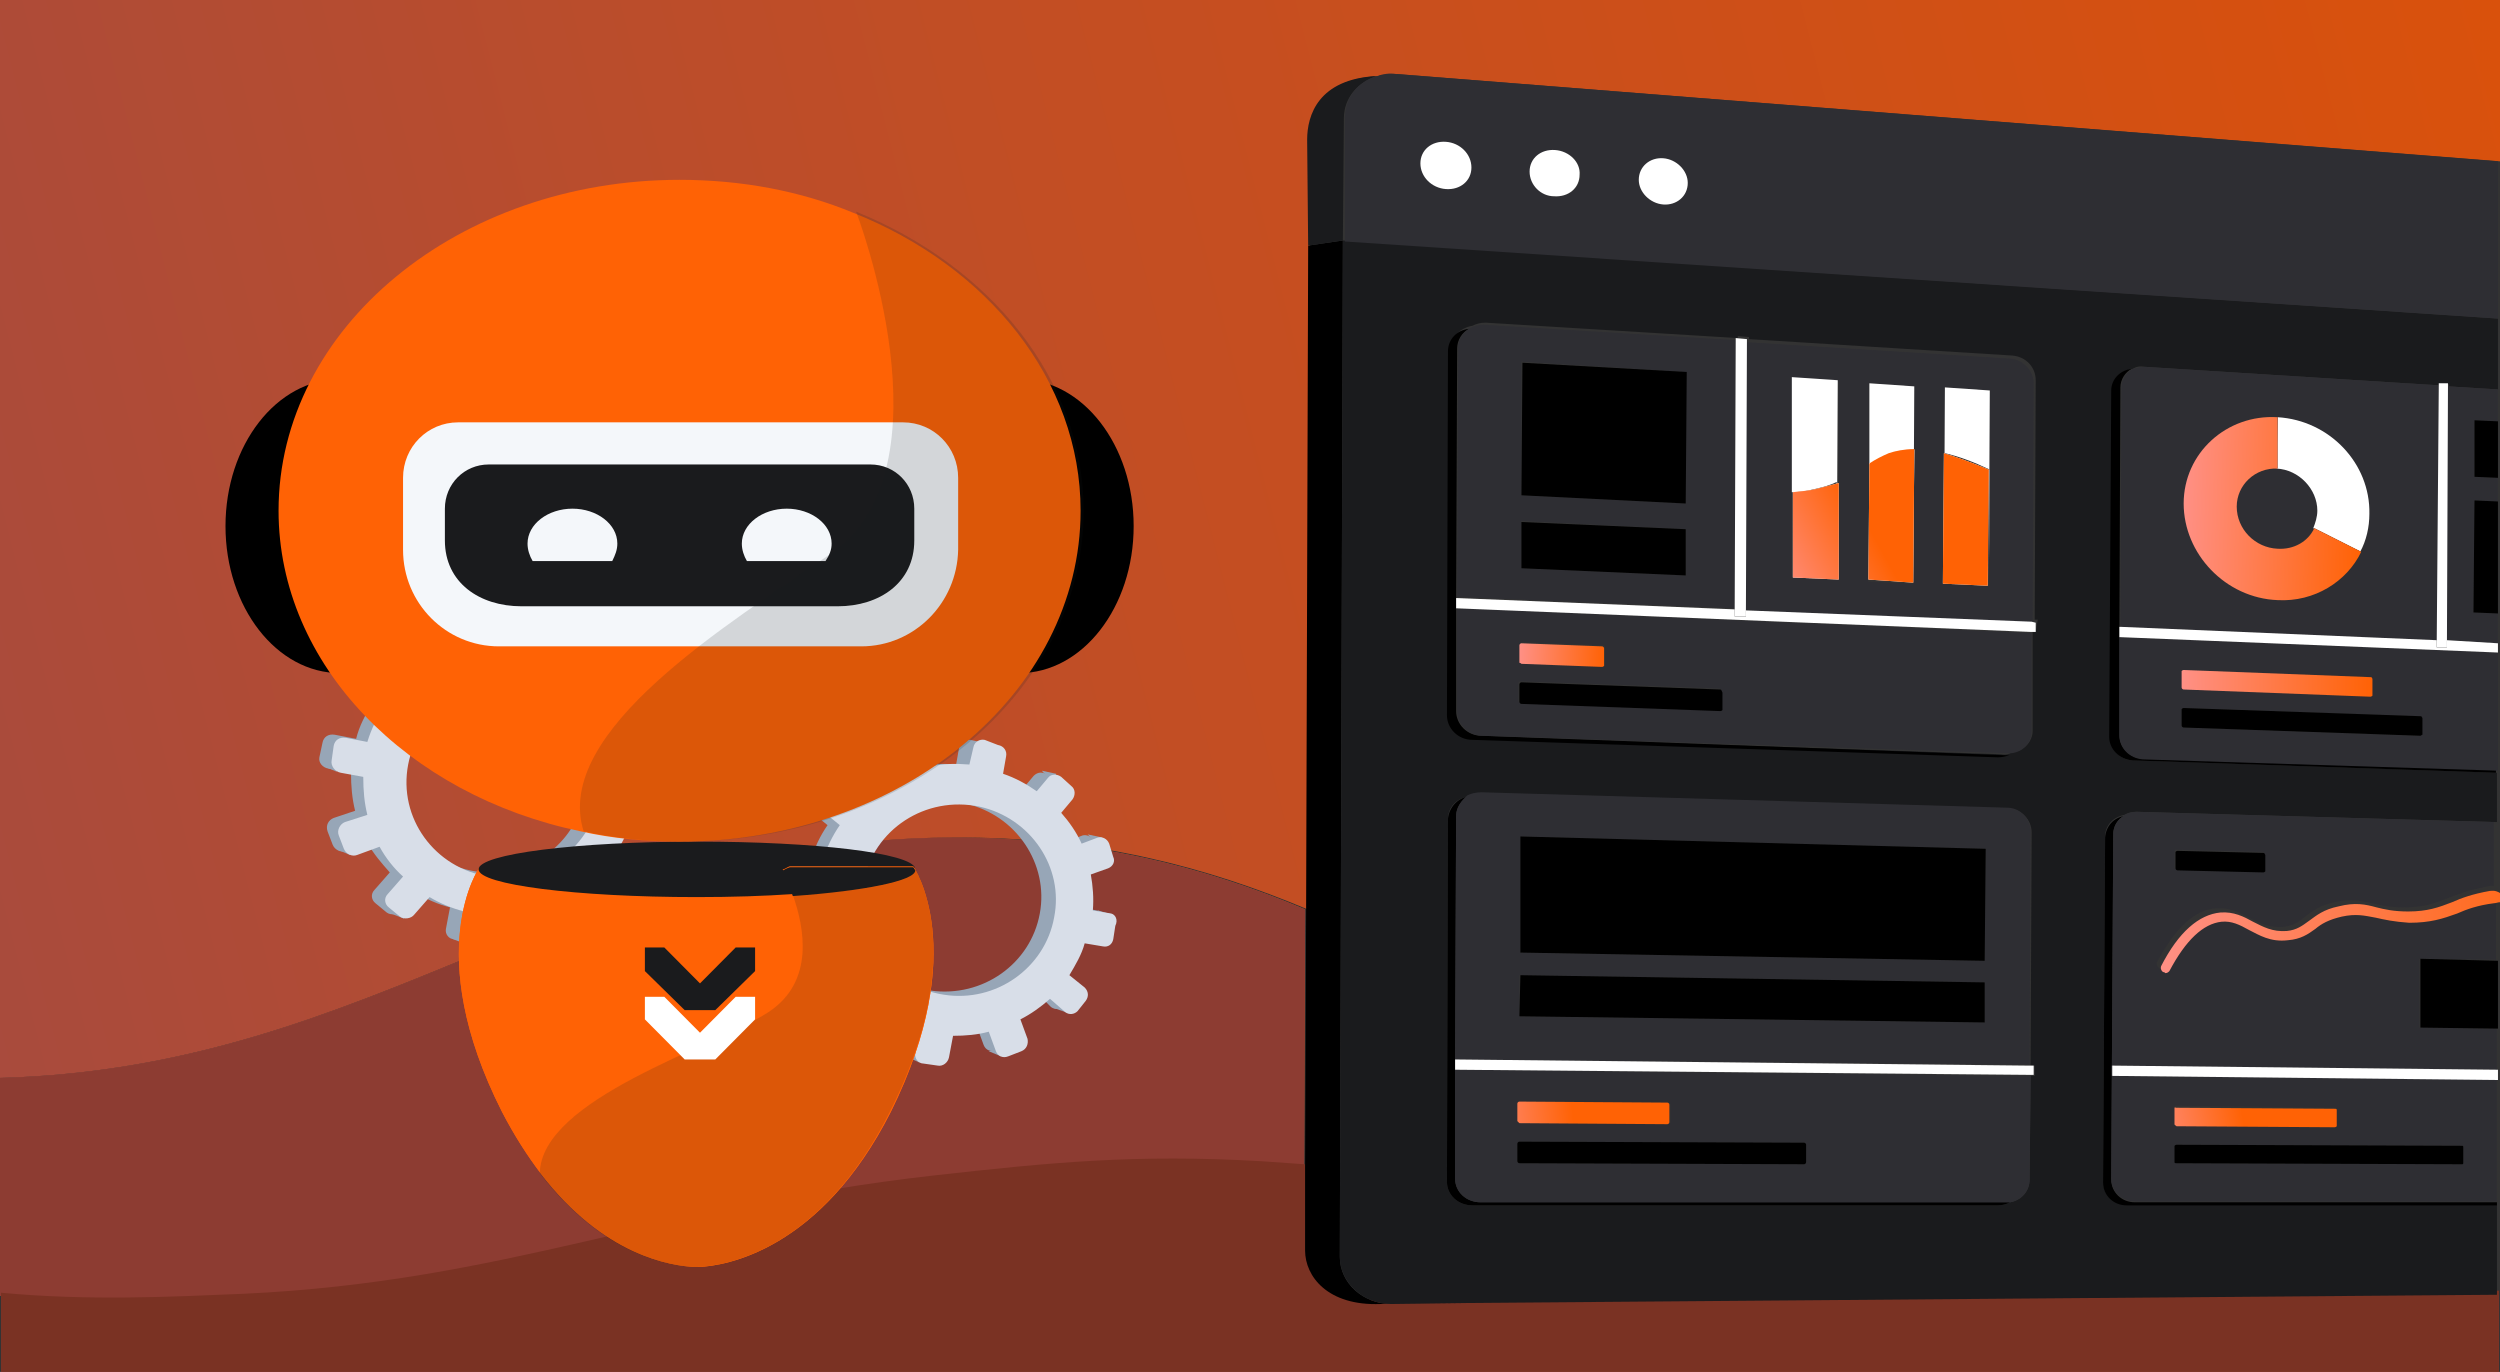 <svg width="246" height="135" viewBox="0 0 246 135" fill="none" xmlns="http://www.w3.org/2000/svg">
<rect x="0" y="0" width="246" height="135" fill="#333333" stroke="none"/>
<path d="M128.68 89.487L128.881 24.166L128.781 13.752C128.781 11.325 129.886 7.786 135.617 7.483C136.22 7.28 136.823 7.28 137.426 7.28L246 15.875V0H0V106.07C37.398 105.059 55.996 82.611 93.695 82.409C107.669 82.308 118.828 85.341 128.68 89.487Z" fill="url(#paint0_linear)"/>
<path d="M23.897 127.709C49.702 126.597 64.964 119.114 91.673 116.081C103.42 114.766 111.654 113.957 124.004 114.665C125.51 114.766 126.916 114.867 128.322 114.968L128.422 89.487C118.582 85.341 107.437 82.409 93.48 82.409C55.927 82.713 37.352 105.059 0 106.07V127.507C8.736 128.417 16.668 128.012 23.897 127.709Z" fill="url(#paint1_linear)"/>
<path d="M23.897 127.709C49.702 126.597 64.964 119.114 91.673 116.081C103.42 114.766 111.654 113.957 124.004 114.665C125.51 114.766 126.916 114.867 128.322 114.968L128.422 89.487C118.582 85.341 107.437 82.409 93.48 82.409C55.927 82.713 37.352 105.059 0 106.07V127.507C8.736 128.417 16.668 128.012 23.897 127.709Z" fill="#8D3C32"/>
<path d="M245.798 127.506L144.587 128.315L135.851 128.416C130.63 128.517 128.421 125.686 128.421 123.158V115.069C127.016 114.968 125.509 114.866 124.104 114.765C111.753 114.057 103.52 114.866 91.772 116.181C64.963 119.214 49.802 126.596 23.997 127.809C16.667 128.113 8.835 128.517 0.1 127.708V135.999H245.899V127.506H245.798Z" fill="url(#paint2_linear)"/>
<path opacity="0.32" d="M245.798 127.506L144.587 128.315L135.851 128.416C130.63 128.517 128.421 125.686 128.421 123.158V115.069C127.016 114.968 125.509 114.866 124.104 114.765C111.753 114.057 103.52 114.866 91.772 116.181C64.963 119.214 49.802 126.596 23.997 127.809C16.667 128.113 8.835 128.517 0.1 127.708V135.999H245.899V127.506H245.798Z" fill="#6165D7"/>
<path d="M245.798 127.003L144.587 127.812L135.851 127.913C130.63 128.014 128.421 125.183 128.421 122.655V114.566C127.016 114.465 125.509 114.363 124.104 114.262C111.753 113.555 103.52 114.363 91.772 115.678C64.963 118.711 49.802 126.093 23.997 127.306C16.667 127.61 8.835 128.014 0.1 127.205V135.497H245.899V127.003H245.798Z" fill="#7A3223"/>
<path d="M131.836 123.664L132.137 23.661L128.723 24.167L128.522 89.487L128.422 114.968V123.057C128.422 125.585 130.631 128.518 135.852 128.315L144.588 128.214L136.957 128.315C134.145 128.315 131.836 126.293 131.836 123.664Z" fill="black"/>
<path d="M132.238 11.628C132.238 9.606 133.643 8.089 135.451 7.482C129.728 7.786 128.623 11.325 128.623 13.752L128.723 24.166L132.137 23.661L132.238 11.628Z" fill="#1A1B1D"/>
<path d="M132.137 23.661L131.836 123.664C131.836 126.192 134.145 128.315 136.856 128.315L144.487 128.214L245.699 127.405V118.507H209.251C207.945 118.507 206.941 117.496 206.941 116.283L207.142 82.308C207.142 81.196 207.945 80.387 209.05 80.185C209.451 79.982 209.853 79.881 210.255 79.881L245.699 80.892V76.039L209.953 74.825C208.648 74.825 207.644 73.713 207.644 72.5L207.845 38.424C207.845 37.312 208.749 36.402 209.853 36.3C210.154 36.098 210.556 35.997 211.058 36.098L239.976 37.918V37.716L240.98 37.817V38.02L245.799 38.323V31.346L132.137 23.661ZM200.314 62.186H200.013V71.893C200.013 73.005 199.109 73.915 198.005 74.016C197.704 74.219 197.302 74.32 196.9 74.219L145.19 72.5C143.785 72.5 142.68 71.388 142.68 70.073L142.78 34.278C142.78 33.166 143.684 32.256 144.889 32.054C145.291 31.852 145.692 31.75 146.194 31.75L170.995 33.267V33.065L172.1 33.166V33.368L198.005 34.986C199.31 35.087 200.314 36.098 200.314 37.413L200.214 60.973H200.515L200.314 62.186ZM142.379 116.283L142.479 80.589C142.479 79.477 143.282 78.567 144.487 78.365C144.889 78.162 145.391 78.061 145.893 78.061L197.603 79.578C198.909 79.578 199.913 80.69 199.913 81.903L199.812 104.857H200.214V105.868H199.812L199.712 116.08C199.712 117.193 198.909 118.103 197.804 118.305C197.402 118.507 197.001 118.608 196.599 118.608H144.889C143.483 118.608 142.379 117.597 142.379 116.283Z" fill="#1A1B1D"/>
<path d="M137.358 7.28C136.756 7.179 136.053 7.28 135.551 7.482C133.643 7.988 132.338 9.606 132.338 11.628V23.762L245.799 31.345V15.875L137.358 7.28ZM142.278 18.605C140.873 18.504 139.768 17.391 139.768 16.077C139.768 14.762 140.873 13.852 142.278 13.954C143.684 14.055 144.788 15.167 144.788 16.481C144.788 17.695 143.684 18.706 142.278 18.605ZM153.022 19.313C151.616 19.212 150.512 18.099 150.612 16.886C150.612 15.571 151.717 14.661 153.122 14.762C154.528 14.864 155.532 15.976 155.532 17.189C155.532 18.504 154.428 19.414 153.022 19.313ZM163.665 20.122C162.36 20.02 161.255 18.908 161.255 17.695C161.255 16.481 162.36 15.47 163.665 15.571C164.971 15.672 166.075 16.785 166.075 17.998C166.075 19.212 164.971 20.223 163.665 20.122Z" fill="#2E2E33"/>
<path d="M142.278 13.954C140.872 13.853 139.768 14.763 139.768 16.077C139.768 17.392 140.872 18.504 142.278 18.605C143.683 18.706 144.788 17.796 144.788 16.482C144.788 15.167 143.683 14.055 142.278 13.954Z" fill="white"/>
<path d="M153.022 14.762C151.616 14.661 150.512 15.572 150.512 16.886C150.512 18.201 151.616 19.313 152.922 19.313C154.327 19.414 155.432 18.504 155.432 17.189C155.532 15.976 154.428 14.864 153.022 14.762Z" fill="white"/>
<path d="M163.666 15.572C162.36 15.471 161.256 16.381 161.256 17.695C161.256 18.909 162.36 20.021 163.666 20.122C164.971 20.223 166.075 19.313 166.075 17.999C166.075 16.785 164.971 15.673 163.666 15.572Z" fill="white"/>
<path d="M196.599 118.608C197.001 118.608 197.403 118.507 197.804 118.305C197.704 118.305 197.503 118.305 197.403 118.305H145.692C144.287 118.305 143.182 117.294 143.182 115.979V105.261V104.25L143.283 80.285C143.283 79.477 143.785 78.769 144.487 78.364C143.383 78.567 142.58 79.477 142.479 80.589L142.379 116.282C142.379 117.597 143.483 118.608 144.889 118.608H196.599Z" fill="black"/>
<path d="M143.282 80.286L143.182 104.25L199.711 104.756L199.812 81.802C199.812 80.589 198.808 79.477 197.502 79.477L145.792 77.96C145.29 77.96 144.788 78.061 144.387 78.263C143.784 78.769 143.282 79.477 143.282 80.286ZM195.293 100.61L149.507 100.003V95.959L195.293 96.666V100.61ZM195.293 94.543L149.608 93.734V82.308L195.394 83.521L195.293 94.543Z" fill="#2E2E33"/>
<path d="M143.182 105.261V115.979C143.182 117.293 144.286 118.305 145.692 118.305H197.402C197.502 118.305 197.703 118.305 197.804 118.305C198.908 118.102 199.711 117.192 199.711 116.08L199.812 105.867L143.182 105.261ZM149.407 108.598C149.407 108.496 149.507 108.395 149.608 108.395L164.167 108.496C164.267 108.496 164.368 108.598 164.368 108.699V110.418C164.368 110.519 164.267 110.62 164.167 110.62L149.608 110.519C149.507 110.519 149.407 110.418 149.407 110.317V108.598ZM177.722 114.361C177.722 114.462 177.622 114.563 177.521 114.563L149.507 114.462C149.407 114.462 149.307 114.361 149.307 114.26V112.541C149.307 112.44 149.407 112.339 149.507 112.339L177.521 112.44C177.622 112.44 177.722 112.541 177.722 112.642V114.361Z" fill="#2E2E33"/>
<path d="M143.182 104.25V105.261L199.711 105.767H200.113V104.857H199.711L143.182 104.25Z" fill="white"/>
<path d="M149.607 93.734L195.293 94.543L195.394 83.521L149.607 82.308V93.734Z" fill="black"/>
<path d="M149.508 100.003L195.294 100.609V96.666L149.608 95.958L149.508 100.003Z" fill="black"/>
<path d="M149.507 110.519L164.067 110.62C164.167 110.62 164.267 110.519 164.267 110.418V108.699C164.267 108.598 164.167 108.497 164.067 108.497L149.507 108.396C149.407 108.396 149.307 108.497 149.307 108.598V110.317C149.407 110.418 149.507 110.519 149.507 110.519Z" fill="#2E2E33"/>
<path d="M149.507 110.519L164.067 110.62C164.167 110.62 164.267 110.519 164.267 110.418V108.699C164.267 108.598 164.167 108.497 164.067 108.497L149.507 108.396C149.407 108.396 149.307 108.497 149.307 108.598V110.317C149.407 110.418 149.507 110.519 149.507 110.519Z" fill="url(#paint3_linear)"/>
<path d="M177.521 112.44L149.507 112.339C149.407 112.339 149.307 112.44 149.307 112.541V114.26C149.307 114.361 149.407 114.462 149.507 114.462L177.521 114.563C177.622 114.563 177.722 114.462 177.722 114.361V112.642C177.722 112.541 177.622 112.44 177.521 112.44Z" fill="black"/>
<path d="M145.793 72.398C144.387 72.398 143.283 71.286 143.283 69.971V59.86V58.849L143.383 34.278C143.383 33.469 143.885 32.66 144.588 32.356C143.383 32.458 142.479 33.368 142.479 34.581L142.379 70.376C142.379 71.69 143.483 72.802 144.889 72.802L196.599 74.522C197.001 74.522 197.403 74.42 197.704 74.319C197.603 74.319 197.503 74.319 197.403 74.319L145.793 72.398Z" fill="black"/>
<path d="M171.799 60.063L200.014 61.276L200.114 37.717C200.114 36.503 199.11 35.391 197.805 35.29L171.899 33.672L171.799 60.063ZM195.696 57.636L191.278 57.434L191.378 38.121L195.796 38.424L195.696 57.636ZM183.948 37.717L188.366 38.02L188.266 57.434L183.848 57.232L183.948 45.806V37.717ZM180.836 57.029L176.317 56.827L176.418 37.312L180.936 37.615L180.836 57.029Z" fill="#2E2E33"/>
<path d="M143.483 34.177L143.383 58.748L170.694 59.86L170.794 33.469L145.993 31.952C145.491 31.952 145.09 32.053 144.688 32.255C143.985 32.66 143.483 33.368 143.483 34.177ZM165.874 56.624L149.709 55.916V51.265L165.874 52.074V56.624ZM165.874 49.546L149.709 48.737V35.592L165.874 36.603V49.546Z" fill="#2E2E33"/>
<path d="M143.383 59.86V69.972C143.383 71.286 144.487 72.399 145.893 72.399L197.603 74.118C197.704 74.118 197.804 74.118 197.904 74.118C199.009 74.016 199.913 73.106 199.913 71.994V62.287L143.383 59.86ZM149.608 63.399C149.608 63.298 149.709 63.197 149.809 63.197L157.741 63.501C157.842 63.501 157.942 63.602 157.942 63.703V65.422C157.942 65.523 157.842 65.624 157.741 65.523L149.809 65.219C149.709 65.219 149.608 65.118 149.608 65.017V63.399ZM169.389 69.77C169.389 69.871 169.288 69.972 169.188 69.871L149.608 69.163C149.508 69.163 149.407 69.062 149.407 68.961V67.242C149.407 67.141 149.508 67.04 149.608 67.04L169.188 67.747C169.288 67.747 169.389 67.849 169.389 67.95V69.77Z" fill="#2E2E33"/>
<path d="M171.799 60.062V60.669H170.695V59.961L143.384 58.849H143.283V59.86H143.384L199.913 62.185H200.315V61.275L199.913 61.174L171.799 60.062Z" fill="white"/>
<path d="M170.693 59.961V60.669H171.798V60.062L171.898 33.57V33.368L170.794 33.267V33.57L170.693 59.961Z" fill="white"/>
<path d="M149.709 48.737L165.875 49.546L165.975 36.603L149.809 35.693L149.709 48.737Z" fill="black"/>
<path d="M149.709 55.916L165.875 56.624V52.074L149.709 51.366V55.916Z" fill="black"/>
<path d="M149.709 65.32L157.641 65.624C157.741 65.624 157.842 65.522 157.842 65.522V63.803C157.842 63.702 157.741 63.601 157.641 63.601L149.709 63.298C149.608 63.298 149.508 63.399 149.508 63.5V65.219C149.508 65.219 149.608 65.219 149.709 65.32Z" fill="#2E2E33"/>
<path d="M149.709 65.32L157.641 65.624C157.741 65.624 157.842 65.522 157.842 65.522V63.803C157.842 63.702 157.741 63.601 157.641 63.601L149.709 63.298C149.608 63.298 149.508 63.399 149.508 63.5V65.219C149.508 65.219 149.608 65.219 149.709 65.32Z" fill="url(#paint4_linear)"/>
<path d="M169.288 67.848L149.709 67.141C149.608 67.141 149.508 67.242 149.508 67.343V69.062C149.508 69.163 149.608 69.264 149.709 69.264L169.288 69.972C169.389 69.972 169.489 69.871 169.489 69.871V68.152C169.389 67.95 169.389 67.848 169.288 67.848Z" fill="black"/>
<path d="M176.316 56.827V48.434C177.019 48.434 177.722 48.333 178.525 48.131C179.429 47.929 180.132 47.727 180.734 47.423V56.928L180.835 37.413L176.316 37.109V56.827Z" fill="white"/>
<path d="M188.365 44.288L188.265 57.433L188.365 38.019L183.947 37.716V45.704C184.55 45.3 185.152 44.895 185.855 44.693C186.457 44.389 187.261 44.288 188.365 44.288Z" fill="white"/>
<path d="M191.277 57.433L191.378 44.592C192.683 44.895 194.089 45.4 195.796 46.209L195.695 57.635L195.796 38.423L191.378 38.12L191.277 57.433Z" fill="white"/>
<path d="M178.627 48.131C177.824 48.333 177.02 48.333 176.418 48.434V56.827L180.936 57.029V47.524C180.233 47.727 179.43 47.929 178.627 48.131Z" fill="white"/>
<path d="M178.627 48.131C177.824 48.333 177.02 48.333 176.418 48.434V56.827L180.936 57.029V47.524C180.233 47.727 179.43 47.929 178.627 48.131Z" fill="url(#paint5_linear)"/>
<path d="M188.266 57.333L188.366 44.188C187.362 44.188 186.458 44.39 185.856 44.592C185.153 44.895 184.551 45.199 183.948 45.603L183.848 57.029L188.266 57.333Z" fill="white"/>
<path d="M188.266 57.333L188.366 44.188C187.362 44.188 186.458 44.39 185.856 44.592C185.153 44.895 184.551 45.199 183.948 45.603L183.848 57.029L188.266 57.333Z" fill="url(#paint6_linear)"/>
<path d="M191.278 44.592L191.178 57.433L195.596 57.636L195.696 46.21C193.989 45.502 192.583 44.996 191.278 44.592Z" fill="white"/>
<path d="M191.278 44.592L191.178 57.433L195.596 57.636L195.696 46.21C193.989 45.502 192.583 44.996 191.278 44.592Z" fill="url(#paint7_linear)"/>
<path d="M210.054 118.304C208.749 118.304 207.745 117.293 207.745 116.08L207.945 82.105C207.945 81.296 208.347 80.588 209.05 80.285C207.945 80.487 207.243 81.296 207.142 82.409L206.941 116.383C206.941 117.597 207.945 118.608 209.251 118.608H245.699V118.304H210.054Z" fill="black"/>
<path d="M210.254 79.881C209.752 79.881 209.351 79.982 209.049 80.184C208.447 80.589 207.945 81.296 207.945 82.004L207.744 115.979C207.744 117.192 208.748 118.204 210.054 118.204H245.698V106.171L207.744 105.867V104.856L245.698 105.261V101.216L238.067 101.115V94.34L245.598 94.442V88.374C245.397 88.374 245.196 88.476 244.996 88.476C243.389 88.779 242.285 89.183 241.381 89.487C239.975 89.992 238.77 90.397 236.662 90.397C235.156 90.397 234.151 90.094 233.348 89.891C232.244 89.588 231.44 89.386 230.035 89.79C228.729 90.094 228.127 90.599 227.424 91.004C226.721 91.509 226.018 92.015 224.713 92.116C223.006 92.217 221.902 91.61 220.898 91.105C219.994 90.599 219.191 90.195 218.187 90.296C216.379 90.397 214.672 92.116 213.066 95.149C212.965 95.352 212.865 95.352 212.664 95.352C212.564 95.352 212.564 95.352 212.463 95.25C212.263 95.149 212.162 94.846 212.263 94.644C214.07 91.307 215.978 89.487 218.086 89.386C219.391 89.285 220.396 89.79 221.299 90.296C222.303 90.801 223.207 91.307 224.613 91.206C225.717 91.105 226.219 90.7 226.822 90.195C227.525 89.689 228.227 89.082 229.734 88.779C231.34 88.374 232.344 88.678 233.449 88.88C234.252 89.082 235.256 89.285 236.561 89.285C238.569 89.285 239.574 88.88 240.879 88.374C241.883 87.97 242.987 87.566 244.594 87.262C244.895 87.161 245.096 87.161 245.397 87.161V80.892L210.254 79.881ZM242.385 112.844V114.462C242.385 114.563 242.285 114.563 242.285 114.563L214.17 114.462C214.07 114.462 213.969 114.361 213.969 114.361V112.743C213.969 112.642 214.07 112.642 214.17 112.642L242.285 112.743C242.385 112.743 242.385 112.844 242.385 112.844ZM229.734 109.002C229.834 109.002 229.934 109.103 229.934 109.103V110.721C229.934 110.822 229.834 110.822 229.734 110.822L214.17 110.721C214.07 110.721 213.969 110.62 213.969 110.519V108.901C213.969 108.8 214.07 108.8 214.17 108.8L229.734 109.002ZM222.805 85.644C222.805 85.746 222.705 85.746 222.605 85.746L214.17 85.543C214.07 85.543 213.969 85.442 213.969 85.341V83.723C213.969 83.622 214.07 83.622 214.17 83.622L222.605 83.824C222.705 83.824 222.805 83.925 222.805 84.027V85.644Z" fill="#2E2E33"/>
<path d="M207.846 104.856V105.868L245.8 106.272V105.261L207.846 104.856Z" fill="white"/>
<path d="M213.971 109.002V110.62C213.971 110.721 214.071 110.721 214.172 110.822L229.735 110.923C229.835 110.923 229.936 110.822 229.936 110.822V109.204C229.936 109.103 229.835 109.103 229.735 109.103L214.071 109.002C214.071 108.901 213.971 109.002 213.971 109.002Z" fill="#2E2E33"/>
<path d="M213.971 109.002V110.62C213.971 110.721 214.071 110.721 214.172 110.822L229.735 110.923C229.835 110.923 229.936 110.822 229.936 110.822V109.204C229.936 109.103 229.835 109.103 229.735 109.103L214.071 109.002C214.071 108.901 213.971 109.002 213.971 109.002Z" fill="url(#paint8_linear)"/>
<path d="M214.172 112.643C214.071 112.643 213.971 112.744 213.971 112.744V114.362C213.971 114.463 214.071 114.463 214.172 114.463L242.286 114.564C242.386 114.564 242.386 114.463 242.386 114.463V112.845C242.386 112.744 242.286 112.744 242.286 112.744L214.172 112.643Z" fill="black"/>
<path d="M244.996 87.667C243.289 87.97 242.184 88.374 241.281 88.779C239.975 89.284 238.871 89.689 236.963 89.689C235.557 89.689 234.654 89.487 233.851 89.284C232.746 88.981 231.742 88.779 230.135 89.183C228.629 89.487 227.926 90.093 227.224 90.599C226.521 91.105 226.019 91.509 225.015 91.61C223.609 91.711 222.705 91.206 221.701 90.7C220.797 90.194 219.793 89.689 218.488 89.79C216.379 89.992 214.371 91.711 212.664 95.048C212.564 95.25 212.664 95.554 212.865 95.655C212.966 95.655 212.966 95.655 213.066 95.756C213.267 95.756 213.367 95.655 213.468 95.554C215.074 92.52 216.781 90.902 218.588 90.7C219.593 90.599 220.396 91.003 221.299 91.509C222.304 92.014 223.408 92.722 225.115 92.52C226.42 92.419 227.123 91.913 227.826 91.408C228.428 90.902 229.131 90.498 230.437 90.194C231.842 89.891 232.646 90.093 233.75 90.296C234.654 90.498 235.557 90.7 237.064 90.801C239.172 90.801 240.377 90.397 241.783 89.891C242.686 89.487 243.791 89.082 245.397 88.88C245.598 88.88 245.799 88.779 246 88.779V87.869C245.498 87.566 245.197 87.667 244.996 87.667Z" fill="#2E2E33"/>
<path d="M244.996 87.667C243.289 87.97 242.184 88.374 241.281 88.779C239.975 89.284 238.871 89.689 236.963 89.689C235.557 89.689 234.654 89.487 233.851 89.284C232.746 88.981 231.742 88.779 230.135 89.183C228.629 89.487 227.926 90.093 227.224 90.599C226.521 91.105 226.019 91.509 225.015 91.61C223.609 91.711 222.705 91.206 221.701 90.7C220.797 90.194 219.793 89.689 218.488 89.79C216.379 89.992 214.371 91.711 212.664 95.048C212.564 95.25 212.664 95.554 212.865 95.655C212.966 95.655 212.966 95.655 213.066 95.756C213.267 95.756 213.367 95.655 213.468 95.554C215.074 92.52 216.781 90.902 218.588 90.7C219.593 90.599 220.396 91.003 221.299 91.509C222.304 92.014 223.408 92.722 225.115 92.52C226.42 92.419 227.123 91.913 227.826 91.408C228.428 90.902 229.131 90.498 230.437 90.194C231.842 89.891 232.646 90.093 233.75 90.296C234.654 90.498 235.557 90.7 237.064 90.801C239.172 90.801 240.377 90.397 241.783 89.891C242.686 89.487 243.791 89.082 245.397 88.88C245.598 88.88 245.799 88.779 246 88.779V87.869C245.498 87.566 245.197 87.667 244.996 87.667Z" fill="url(#paint9_linear)"/>
<path d="M238.168 94.341V101.116L245.799 101.217V94.543L238.168 94.341Z" fill="black"/>
<path d="M222.705 83.926L214.271 83.724C214.171 83.724 214.07 83.825 214.07 83.825V85.443C214.07 85.544 214.171 85.645 214.271 85.645L222.705 85.847C222.806 85.847 222.906 85.746 222.906 85.746V84.128C222.806 83.926 222.806 83.926 222.705 83.926Z" fill="black"/>
<path d="M210.856 74.624C209.551 74.624 208.547 73.511 208.547 72.298V62.591V61.58L208.647 38.121C208.647 37.312 209.149 36.604 209.752 36.301C208.647 36.402 207.744 37.312 207.744 38.424L207.543 72.5C207.543 73.713 208.547 74.725 209.852 74.826L245.598 76.039V75.736L210.856 74.624Z" fill="black"/>
<path d="M240.88 38.02L240.779 62.995L245.8 63.298V60.366L243.39 60.265L243.49 49.243L245.8 49.344V47.019L243.49 46.918V41.356L245.8 41.458V38.323L240.88 38.02Z" fill="#2E2E33"/>
<path d="M208.749 38.221L208.648 61.68L239.875 62.994L239.976 37.918L211.058 36.098C210.657 36.098 210.255 36.199 209.853 36.3C209.15 36.704 208.749 37.412 208.749 38.221ZM232.345 54.298C230.839 57.231 227.726 59.253 224.111 59.051C218.99 58.849 214.874 54.602 214.874 49.546C214.874 44.591 219.091 40.749 224.111 41.052C229.132 41.356 233.248 45.602 233.148 50.557C233.148 51.872 232.847 53.186 232.345 54.298Z" fill="#2E2E33"/>
<path d="M220.094 49.85C220.094 51.973 221.901 53.895 224.11 53.996C225.717 54.097 227.022 53.187 227.725 51.973C228.026 51.468 228.126 50.861 228.126 50.255C228.126 48.131 226.319 46.21 224.11 46.109C221.901 46.008 220.094 47.727 220.094 49.85Z" fill="#2E2E33"/>
<path d="M208.547 62.691V72.398C208.547 73.612 209.551 74.623 210.856 74.724L245.798 75.836V64.208L208.547 62.691ZM238.268 70.68V72.297C238.268 72.398 238.167 72.398 238.067 72.398L214.873 71.59C214.772 71.59 214.672 71.488 214.672 71.387V69.769C214.672 69.668 214.772 69.668 214.873 69.668L238.167 70.477C238.268 70.477 238.268 70.578 238.268 70.68ZM233.448 66.736V68.354C233.448 68.455 233.348 68.455 233.247 68.455L214.873 67.848C214.772 67.848 214.672 67.747 214.672 67.646V66.028C214.672 65.927 214.772 65.927 214.873 65.927L233.247 66.635C233.348 66.635 233.448 66.736 233.448 66.736Z" fill="#2E2E33"/>
<path d="M240.778 62.995V63.703H239.774V62.995L208.647 61.681H208.547V62.692L245.798 64.209V63.298L240.778 62.995Z" fill="white"/>
<path d="M239.775 62.995V63.702H240.779V62.995L240.88 38.019V37.716H239.976V37.918L239.775 62.995Z" fill="white"/>
<path d="M214.873 65.927C214.772 65.927 214.672 66.028 214.672 66.028V67.646C214.672 67.747 214.772 67.848 214.873 67.848L233.247 68.556C233.348 68.556 233.448 68.455 233.448 68.455V66.837C233.448 66.736 233.348 66.635 233.348 66.635L214.873 65.927Z" fill="#2E2E33"/>
<path d="M214.873 65.927C214.772 65.927 214.672 66.028 214.672 66.028V67.646C214.672 67.747 214.772 67.848 214.873 67.848L233.247 68.556C233.348 68.556 233.448 68.455 233.448 68.455V66.837C233.448 66.736 233.348 66.635 233.348 66.635L214.873 65.927Z" fill="url(#paint10_linear)"/>
<path d="M214.873 69.668C214.772 69.668 214.672 69.769 214.672 69.769V71.387C214.672 71.488 214.772 71.589 214.873 71.589L238.167 72.398C238.268 72.398 238.268 72.297 238.368 72.297V70.679C238.368 70.578 238.268 70.578 238.268 70.477L214.873 69.668Z" fill="black"/>
<path d="M243.49 41.356V46.918L245.8 47.019V41.458L243.49 41.356Z" fill="black"/>
<path d="M243.489 49.243L243.389 60.265L245.798 60.366V49.344L243.489 49.243Z" fill="black"/>
<path d="M224.11 41.053L224.01 46.108C226.219 46.21 228.026 48.131 228.026 50.254C228.026 50.861 227.825 51.468 227.624 51.973L232.243 54.299C232.846 53.187 233.147 51.872 233.147 50.558C233.247 45.603 229.231 41.356 224.11 41.053Z" fill="white"/>
<path d="M227.725 51.973C227.123 53.288 225.717 54.097 224.111 53.996C221.902 53.895 220.094 52.075 220.094 49.85C220.094 47.727 221.902 46.008 224.111 46.109V41.053C219.09 40.75 214.873 44.592 214.873 49.547C214.873 54.501 218.99 58.849 224.111 59.051C227.725 59.254 230.938 57.231 232.344 54.299L227.725 51.973Z" fill="#2E2E33"/>
<path d="M227.725 51.973C227.123 53.288 225.717 54.097 224.111 53.996C221.902 53.895 220.094 52.075 220.094 49.85C220.094 47.727 221.902 46.008 224.111 46.109V41.053C219.09 40.75 214.873 44.592 214.873 49.547C214.873 54.501 218.99 58.849 224.111 59.051C227.725 59.254 230.938 57.231 232.344 54.299L227.725 51.973Z" fill="url(#paint11_linear)"/>
<path d="M227.727 51.974L232.345 54.299L227.727 51.974Z" fill="white"/>
<path d="M227.727 51.974L232.345 54.299L227.727 51.974Z" fill="url(#paint12_linear)"/>
<path d="M107.939 89.588L106.132 89.284C106.232 88.071 106.132 86.858 105.931 85.745L107.537 85.139C108.039 84.936 108.24 84.431 108.039 84.026L107.638 82.813C107.437 82.307 106.935 82.105 106.533 82.206L104.927 82.813C104.425 81.701 103.722 80.69 103.019 79.779L104.123 78.465C104.425 78.061 104.425 77.555 104.023 77.15L103.019 76.24C102.617 75.937 102.115 75.937 101.714 76.342L100.609 77.656C99.605 76.948 98.501 76.342 97.296 75.937L97.597 74.218C97.697 73.713 97.396 73.207 96.894 73.106L95.488 72.803C94.986 72.701 94.484 73.005 94.384 73.51L94.082 75.229C92.777 75.128 91.472 75.128 90.267 75.331L89.665 73.612C89.464 73.106 88.962 72.803 88.359 73.005L86.954 73.409C86.451 73.612 86.15 74.117 86.351 74.623L86.954 76.443C85.749 76.948 84.644 77.656 83.74 78.566L82.234 77.252C81.833 76.847 81.13 76.948 80.728 77.353L79.724 78.465C79.323 78.87 79.423 79.476 79.825 79.881L81.431 81.195C80.728 82.206 80.126 83.42 79.825 84.633L77.716 83.925C77.114 83.824 76.612 84.127 76.511 84.734L76.31 86.15C76.21 86.655 76.612 87.161 77.214 87.262L79.423 87.666C79.423 88.981 79.523 90.194 79.825 91.408L77.716 92.116C77.214 92.318 76.913 92.823 77.114 93.43L77.616 94.745C77.816 95.25 78.419 95.553 78.921 95.351L81.13 94.542C81.732 95.655 82.536 96.565 83.339 97.475L81.833 99.194C81.431 99.598 81.531 100.205 81.933 100.508L83.038 101.418C83.439 101.722 84.142 101.62 84.443 101.216L85.95 99.497C86.954 100.104 88.058 100.609 89.263 100.913L88.861 103.036C88.761 103.542 89.162 104.047 89.665 104.047L91.07 104.249C91.572 104.351 92.074 103.946 92.175 103.44L92.576 101.317C93.781 101.317 94.986 101.216 96.091 100.913L96.794 102.834C96.994 103.339 97.496 103.542 97.999 103.339L99.304 102.834C99.806 102.632 100.007 102.126 99.906 101.62L99.203 99.699C100.207 99.194 101.212 98.486 102.015 97.677L103.421 99.093C103.822 99.396 104.324 99.295 104.625 98.991L105.429 97.98C105.73 97.576 105.73 97.07 105.328 96.767L103.923 95.553C104.525 94.644 105.027 93.531 105.429 92.419L107.236 92.722C107.738 92.823 108.14 92.52 108.24 92.014L108.441 90.7C108.642 90.093 108.34 89.588 107.939 89.588ZM91.572 97.475C86.351 96.666 82.736 91.812 83.64 86.554C84.644 81.296 89.765 77.96 94.986 79.072C100.007 80.184 103.22 85.037 102.316 89.891C101.412 94.846 96.693 98.183 91.572 97.475Z" fill="#97A6B7"/>
<path d="M90.168 73.005L88.862 72.702L88.26 73.814L90.168 73.005Z" fill="#97A6B7"/>
<path d="M102.518 75.837L103.923 76.14L103.722 77.252L102.518 75.837Z" fill="#97A6B7"/>
<path d="M107.035 82.106L108.441 82.409L107.939 83.218L107.035 82.106Z" fill="#97A6B7"/>
<path d="M108.039 89.588L109.445 89.992L108.842 90.599L108.039 89.588Z" fill="#97A6B7"/>
<path d="M103.723 99.195L105.128 99.7L105.43 98.588L103.723 99.195Z" fill="#97A6B7"/>
<path d="M97.295 103.442L98.5 103.947L98.801 103.037L97.295 103.442Z" fill="#97A6B7"/>
<path d="M90.468 104.554L89.363 104.048L90.669 102.835L90.468 104.554Z" fill="#97A6B7"/>
<path d="M84.544 102.127L83.238 101.621L84.544 100.509V102.127Z" fill="#97A6B7"/>
<path d="M81.531 76.747L82.937 77.05L82.234 77.96L81.531 76.747Z" fill="#97A6B7"/>
<path d="M76.711 87.162L78.016 87.566L78.117 86.454L76.711 87.162Z" fill="#97A6B7"/>
<path d="M78.018 95.352L79.222 95.756L79.524 94.947L78.018 95.352Z" fill="#97A6B7"/>
<path d="M109.344 89.891L107.537 89.588C107.637 88.374 107.537 87.161 107.336 86.049L109.043 85.442C109.545 85.24 109.746 84.734 109.545 84.33L109.144 83.015C108.943 82.51 108.441 82.307 108.039 82.409L106.433 83.015C105.931 81.903 105.228 80.892 104.424 79.982L105.529 78.667C105.83 78.263 105.83 77.656 105.428 77.353L104.424 76.443C104.023 76.139 103.42 76.139 103.119 76.544L102.015 77.858C101.011 77.15 99.906 76.544 98.701 76.139L99.002 74.42C99.103 73.915 98.802 73.409 98.199 73.308L96.894 72.803C96.392 72.701 95.89 73.005 95.789 73.51L95.388 75.229C94.082 75.128 92.777 75.128 91.472 75.432L90.869 73.713C90.668 73.207 90.066 72.904 89.564 73.005L88.158 73.409C87.656 73.612 87.355 74.117 87.556 74.623L88.259 76.443C87.054 76.948 85.949 77.757 84.945 78.566L83.439 77.252C83.037 76.847 82.335 76.948 81.933 77.353L80.929 78.465C80.527 78.87 80.628 79.476 81.029 79.881L82.636 81.195C81.933 82.206 81.331 83.42 80.929 84.734L78.82 84.33C78.218 84.229 77.716 84.532 77.615 85.139L77.314 86.554C77.214 87.06 77.615 87.666 78.218 87.768L80.427 88.172C80.427 89.487 80.527 90.7 80.829 91.913L78.72 92.621C78.218 92.823 77.917 93.43 78.118 93.936L78.62 95.25C78.82 95.756 79.423 96.059 79.925 95.857L82.134 95.048C82.736 96.16 83.54 97.171 84.443 97.98L82.937 99.699C82.535 100.104 82.636 100.71 83.037 101.014L84.142 101.924C84.544 102.227 85.246 102.126 85.548 101.722L87.054 100.003C88.058 100.609 89.263 101.115 90.468 101.418L90.066 103.643C89.966 104.148 90.367 104.654 90.869 104.654L92.275 104.856C92.777 104.957 93.279 104.553 93.379 104.047L93.781 101.924C94.986 101.924 96.191 101.823 97.295 101.519L97.998 103.44C98.199 103.946 98.701 104.148 99.203 103.946L100.508 103.44C101.011 103.238 101.211 102.733 101.111 102.227L100.408 100.306C101.412 99.8 102.416 99.093 103.32 98.284L104.826 99.598C105.228 99.901 105.73 99.8 106.031 99.497L106.834 98.486C107.135 98.081 107.135 97.576 106.734 97.171L105.228 95.958C105.83 94.947 106.433 93.936 106.734 92.823L108.541 93.127C109.043 93.228 109.445 92.924 109.545 92.419L109.746 91.104C110.047 90.498 109.746 89.992 109.344 89.891ZM92.877 97.879C87.556 97.07 83.941 92.116 84.945 86.858C85.949 81.6 91.07 78.263 96.392 79.375C101.412 80.487 104.726 85.341 103.722 90.296C102.818 95.25 97.998 98.688 92.877 97.879Z" fill="#D8DEE8"/>
<path d="M63.056 77.859L61.249 77.556C61.349 76.343 61.249 75.129 61.048 74.017L62.654 73.41C63.157 73.208 63.357 72.702 63.157 72.298L62.755 71.085C62.554 70.579 62.052 70.377 61.65 70.478L60.044 71.085C59.542 69.972 58.839 68.961 58.136 68.051L59.241 66.737C59.542 66.332 59.542 65.826 59.14 65.422L58.136 64.512C57.734 64.209 57.232 64.209 56.831 64.613L55.726 65.928C54.722 65.22 53.618 64.613 52.413 64.209L52.714 62.49C52.814 61.984 52.513 61.478 52.011 61.377L50.605 61.074C50.103 60.973 49.601 61.276 49.501 61.782L49.2 63.501C47.894 63.4 46.589 63.4 45.384 63.602L44.782 61.681C44.581 61.175 44.079 60.872 43.477 61.074L42.171 61.478C41.669 61.681 41.368 62.186 41.569 62.692L42.171 64.512C40.966 65.018 39.862 65.725 38.958 66.635L37.452 65.321C37.05 64.916 36.347 65.018 35.946 65.422L34.942 66.534C34.54 66.939 34.641 67.546 35.042 67.95L36.649 69.264C35.946 70.276 35.343 71.489 35.042 72.702L32.934 72.298C32.331 72.197 31.829 72.5 31.729 73.107L31.427 74.522C31.327 75.028 31.729 75.534 32.331 75.635L34.54 76.039C34.54 77.354 34.641 78.567 34.942 79.78L32.833 80.488C32.331 80.69 32.03 81.196 32.231 81.803L32.733 83.117C32.934 83.623 33.536 83.926 34.038 83.724L36.147 82.915C36.749 84.027 37.552 84.937 38.356 85.847L36.849 87.566C36.448 87.971 36.548 88.577 36.95 88.881L38.054 89.791C38.456 90.094 39.159 89.993 39.46 89.589L40.966 87.87C41.97 88.476 43.075 88.982 44.28 89.285L43.878 91.409C43.778 91.914 44.179 92.42 44.681 92.42L46.087 92.622C46.589 92.723 47.091 92.319 47.192 91.813L47.593 89.69C48.798 89.69 50.003 89.589 51.108 89.285L51.81 91.206C52.011 91.712 52.513 91.914 53.015 91.712L54.321 91.206C54.823 91.004 55.023 90.499 54.923 89.993L54.22 88.173C55.224 87.667 56.228 86.96 57.032 86.151L58.538 87.364C58.939 87.667 59.441 87.566 59.743 87.263L60.546 86.252C60.847 85.847 60.847 85.342 60.445 85.038L59.04 83.825C59.642 82.915 60.144 81.803 60.546 80.69L62.353 80.994C62.855 81.095 63.257 80.792 63.357 80.286L63.558 78.972C63.859 78.466 63.558 77.96 63.056 77.859ZM46.79 85.746C41.569 84.937 37.954 80.084 38.858 74.826C39.862 69.568 44.983 66.231 50.204 67.343C55.224 68.456 58.437 73.309 57.534 78.163C56.63 83.117 51.911 86.555 46.79 85.746Z" fill="#97A6B7"/>
<path d="M45.285 61.276L44.08 61.073L43.377 62.084L45.285 61.276Z" fill="#97A6B7"/>
<path d="M57.635 64.209L59.141 64.512L58.94 65.625L57.635 64.209Z" fill="#97A6B7"/>
<path d="M62.252 70.478L63.658 70.781L63.156 71.489L62.252 70.478Z" fill="#97A6B7"/>
<path d="M63.156 77.96L64.662 78.263L63.959 78.971L63.156 77.96Z" fill="#97A6B7"/>
<path d="M58.84 87.566L60.246 87.971L60.647 86.858L58.84 87.566Z" fill="#97A6B7"/>
<path d="M52.514 91.813L53.719 92.218L54.02 91.308L52.514 91.813Z" fill="#97A6B7"/>
<path d="M45.685 92.824L44.58 92.42L45.885 91.106L45.685 92.824Z" fill="#97A6B7"/>
<path d="M39.762 90.398L38.457 89.892L39.662 88.881L39.762 90.398Z" fill="#97A6B7"/>
<path d="M36.75 65.018L38.156 65.321L37.352 66.231L36.75 65.018Z" fill="#97A6B7"/>
<path d="M31.93 75.433L33.135 75.938L33.235 74.826L31.93 75.433Z" fill="#97A6B7"/>
<path d="M33.234 83.623L34.439 84.128L34.64 83.319L33.234 83.623Z" fill="#97A6B7"/>
<path d="M64.462 78.264L62.655 77.961C62.755 76.747 62.655 75.534 62.454 74.422L64.161 73.815C64.663 73.613 64.864 73.107 64.663 72.703L64.261 71.388C64.06 70.883 63.558 70.68 63.157 70.781L61.55 71.388C61.048 70.276 60.345 69.265 59.542 68.355L60.646 67.04C60.948 66.636 60.948 66.029 60.546 65.726L59.542 64.816C59.14 64.512 58.538 64.512 58.237 64.917L57.132 66.231C56.128 65.523 55.024 64.917 53.819 64.512L54.12 62.793C54.22 62.288 53.919 61.782 53.317 61.681L51.911 61.378C51.409 61.277 50.907 61.58 50.806 62.086L50.505 63.804C49.2 63.703 47.895 63.703 46.589 64.007L45.987 62.288C45.786 61.782 45.184 61.479 44.681 61.58L43.376 61.681C42.874 61.883 42.573 62.389 42.774 62.895L43.477 64.715C42.272 65.22 41.167 66.029 40.163 66.838L38.657 65.523C38.255 65.119 37.553 65.22 37.151 65.625L36.147 66.737C35.745 67.141 35.846 67.748 36.247 68.153L37.854 69.467C37.151 70.478 36.548 71.692 36.147 73.006L34.038 72.602C33.436 72.501 32.934 72.804 32.833 73.41L32.633 74.826C32.532 75.332 32.934 75.938 33.536 76.04L35.745 76.444C35.745 77.758 35.846 78.972 36.147 80.185L33.938 80.893C33.436 81.095 33.135 81.702 33.335 82.207L33.837 83.522C34.038 84.028 34.641 84.331 35.143 84.129L37.352 83.32C37.954 84.432 38.758 85.443 39.661 86.252L38.155 87.971C37.753 88.376 37.854 88.982 38.255 89.286L39.36 90.196C39.761 90.499 40.464 90.398 40.766 89.993L42.272 88.274C43.276 88.881 44.481 89.387 45.686 89.69L45.284 91.915C45.184 92.42 45.585 92.926 46.087 92.926L47.493 93.128C47.995 93.229 48.497 92.825 48.597 92.319L48.999 90.196C50.204 90.196 51.409 90.094 52.513 89.791L53.216 91.712C53.417 92.218 53.919 92.42 54.421 92.218L55.726 91.712C56.228 91.51 56.429 91.004 56.329 90.499L55.626 88.578C56.63 88.072 57.634 87.364 58.538 86.555L60.044 87.87C60.446 88.173 60.948 88.072 61.249 87.769L62.052 86.758C62.353 86.353 62.353 85.848 61.952 85.443L60.446 84.23C61.048 83.219 61.651 82.207 61.952 81.095L63.759 81.399C64.261 81.5 64.663 81.196 64.763 80.691L64.964 79.376C65.265 78.77 64.964 78.365 64.462 78.264ZM48.095 86.252C42.774 85.443 39.159 80.489 40.163 75.231C41.167 69.973 46.288 66.636 51.61 67.748C56.63 68.86 59.944 73.714 58.94 78.668C57.935 83.623 53.216 86.96 48.095 86.252Z" fill="#D8DEE8"/>
<path d="M87.655 109.407C80.727 123.057 71.389 124.574 68.678 124.675C68.678 124.675 68.778 124.675 68.577 124.675C68.376 124.675 68.477 124.675 68.477 124.675C65.967 124.574 59.44 123.563 53.215 115.474C51.909 113.755 50.604 111.732 49.399 109.407C41.367 93.532 47.19 85.341 47.19 85.341L68.376 85.24H68.477H68.577H77.614H89.864C89.864 85.24 95.587 93.431 87.655 109.407Z" fill="#FF6205"/>
<path d="M87.655 109.407C80.727 123.057 71.389 124.574 68.678 124.675C68.678 124.675 68.778 124.675 68.577 124.675C68.376 124.675 68.477 124.675 68.477 124.675C65.967 124.574 59.44 123.563 53.215 115.474C51.909 113.755 50.604 111.732 49.399 109.407C41.367 93.532 47.19 85.341 47.19 85.341L68.376 85.24H68.477H68.577H77.614H89.864C89.864 85.24 95.587 93.431 87.655 109.407Z" fill="#FF6205"/>
<path d="M77.714 85.24H89.864C89.864 85.24 89.964 85.341 90.064 85.442C89.663 83.926 80.225 82.814 68.577 82.814C56.729 82.814 47.09 84.027 47.09 85.544C47.09 87.06 56.729 88.274 68.577 88.274C71.991 88.274 75.204 88.173 78.116 87.97C77.614 86.454 77.011 85.544 77.011 85.544C77.212 85.544 77.413 85.341 77.714 85.24Z" fill="#1A1B1D"/>
<path opacity="0.15" d="M90.065 85.544C90.065 86.757 85.145 87.667 78.016 88.072C79.121 91.206 80.225 96.566 75.607 99.599C70.285 103.037 53.216 108.093 53.115 115.474C59.34 123.563 65.767 124.574 68.377 124.676C68.377 124.676 68.277 124.676 68.478 124.676C68.678 124.676 68.578 124.676 68.578 124.676C71.389 124.574 80.728 123.058 87.555 109.407C94.785 95.049 90.869 86.96 90.065 85.544Z" fill="#1A1B1D"/>
<path d="M90.064 85.645C90.064 85.544 90.064 85.544 90.064 85.645C89.963 85.443 89.863 85.342 89.863 85.342H77.713C77.412 85.443 77.211 85.544 76.91 85.746C76.91 85.746 77.513 86.757 78.015 88.173C85.144 87.667 90.064 86.656 90.064 85.645Z" fill="#1A1B1D"/>
<path d="M33.435 66.231C39.646 66.231 44.681 59.757 44.681 51.771C44.681 43.785 39.646 37.312 33.435 37.312C27.224 37.312 22.189 43.785 22.189 51.771C22.189 59.757 27.224 66.231 33.435 66.231Z" fill="black"/>
<path d="M100.306 66.231C106.517 66.231 111.552 59.757 111.552 51.771C111.552 43.785 106.517 37.312 100.306 37.312C94.095 37.312 89.061 43.785 89.061 51.771C89.061 59.757 94.095 66.231 100.306 66.231Z" fill="black"/>
<path d="M106.331 50.254C106.331 68.253 88.659 82.814 66.871 82.814C63.557 82.814 60.244 82.51 57.131 81.802C40.062 78.263 27.41 65.422 27.41 50.254C27.41 32.256 45.082 17.695 66.871 17.695C72.996 17.695 78.819 18.808 83.94 20.931C97.194 26.189 106.331 37.413 106.331 50.254Z" fill="#FF6205"/>
<path d="M84.743 63.602H49.099C43.877 63.602 39.66 59.355 39.66 54.097V47.019C39.66 43.985 42.07 41.559 45.082 41.559H88.86C91.872 41.559 94.282 43.985 94.282 47.019V54.097C94.182 59.355 89.965 63.602 84.743 63.602Z" fill="#F4F7FA"/>
<path d="M82.434 59.658H51.308C47.191 59.658 43.777 57.332 43.777 53.187V50.052C43.777 47.625 45.685 45.704 48.095 45.704H85.648C88.057 45.704 89.965 47.625 89.965 50.052V53.187C89.965 57.332 86.551 59.658 82.434 59.658Z" fill="#1A1B1D"/>
<path d="M60.746 53.491C60.746 51.569 58.738 50.053 56.328 50.053C53.918 50.053 51.91 51.569 51.91 53.491C51.91 54.097 52.111 54.704 52.412 55.21H60.244C60.545 54.603 60.746 54.097 60.746 53.491Z" fill="#F4F7FA"/>
<path d="M81.832 53.491C81.832 51.569 79.824 50.053 77.414 50.053C75.004 50.053 72.996 51.569 72.996 53.491C72.996 54.097 73.197 54.704 73.498 55.21H81.23C81.631 54.603 81.832 54.097 81.832 53.491Z" fill="#F4F7FA"/>
<path opacity="0.15" d="M106.632 50.255C106.632 68.253 88.961 82.814 67.172 82.814C63.859 82.814 60.545 82.51 57.432 81.803C54.32 71.994 71.69 61.377 81.731 54.502C93.981 46.109 84.241 20.83 84.241 20.83C97.495 26.189 106.632 37.413 106.632 50.255Z" fill="#1A1B1D"/>
<path d="M74.301 95.554V93.228H72.393L68.879 96.767L65.365 93.228H63.457V95.554L67.373 99.397H70.385L74.301 95.554Z" fill="#1A1B1D"/>
<path d="M74.301 100.307V98.082H72.393L68.879 101.621L65.365 98.082H63.457V100.307L67.373 104.25H70.385L74.301 100.307Z" fill="white"/>
<defs>
<linearGradient id="paint0_linear" x1="338.899" y1="-26.078" x2="-421.359" y2="167.734" gradientUnits="userSpaceOnUse">
<stop stop-color="#E25203"/>
<stop offset="0.116" stop-color="#DA510B"/>
<stop offset="0.3" stop-color="#C34E23"/>
<stop offset="0.53" stop-color="#9D4948"/>
<stop offset="0.793" stop-color="#69427C"/>
<stop offset="1" stop-color="#3C3CAA"/>
</linearGradient>
<linearGradient id="paint1_linear" x1="353.919" y1="34.543" x2="-405.521" y2="227.909" gradientUnits="userSpaceOnUse">
<stop stop-color="#E25203"/>
<stop offset="0.116" stop-color="#DA510B"/>
<stop offset="0.3" stop-color="#C34E23"/>
<stop offset="0.53" stop-color="#9D4948"/>
<stop offset="0.793" stop-color="#69427C"/>
<stop offset="1" stop-color="#3C3CAA"/>
</linearGradient>
<linearGradient id="paint2_linear" x1="362.874" y1="69.715" x2="-396.566" y2="263.082" gradientUnits="userSpaceOnUse">
<stop stop-color="#E25203"/>
<stop offset="0.116" stop-color="#DA510B"/>
<stop offset="0.3" stop-color="#C34E23"/>
<stop offset="0.53" stop-color="#9D4948"/>
<stop offset="0.793" stop-color="#69427C"/>
<stop offset="1" stop-color="#3C3CAA"/>
</linearGradient>
<linearGradient id="paint3_linear" x1="145.321" y1="110.567" x2="154.793" y2="109.73" gradientUnits="userSpaceOnUse">
<stop stop-color="#FF9085"/>
<stop offset="1" stop-color="#FF6205"/>
</linearGradient>
<linearGradient id="paint4_linear" x1="149.528" y1="64.233" x2="157.884" y2="64.545" gradientUnits="userSpaceOnUse">
<stop stop-color="#FF9085"/>
<stop offset="1" stop-color="#FF6205"/>
</linearGradient>
<linearGradient id="paint5_linear" x1="173.578" y1="55.528" x2="183.022" y2="50.282" gradientUnits="userSpaceOnUse">
<stop stop-color="#FF9085"/>
<stop offset="1" stop-color="#FF6205"/>
</linearGradient>
<linearGradient id="paint6_linear" x1="174.856" y1="57.831" x2="184.3" y2="52.584" gradientUnits="userSpaceOnUse">
<stop stop-color="#FF9085"/>
<stop offset="1" stop-color="#FF6205"/>
</linearGradient>
<linearGradient id="paint7_linear" x1="176.476" y1="60.746" x2="185.92" y2="55.5" gradientUnits="userSpaceOnUse">
<stop stop-color="#FF9085"/>
<stop offset="1" stop-color="#FF6205"/>
</linearGradient>
<linearGradient id="paint8_linear" x1="211.225" y1="111.898" x2="220.735" y2="110.169" gradientUnits="userSpaceOnUse">
<stop stop-color="#FF9085"/>
<stop offset="1" stop-color="#FF6205"/>
</linearGradient>
<linearGradient id="paint9_linear" x1="212.546" y1="90.931" x2="254.331" y2="92.49" gradientUnits="userSpaceOnUse">
<stop stop-color="#FF9085"/>
<stop offset="1" stop-color="#FF6205"/>
</linearGradient>
<linearGradient id="paint10_linear" x1="214.752" y1="67.231" x2="233.427" y2="67.231" gradientUnits="userSpaceOnUse">
<stop stop-color="#FF9085"/>
<stop offset="1" stop-color="#FF6205"/>
</linearGradient>
<linearGradient id="paint11_linear" x1="214.846" y1="49.711" x2="232.462" y2="50.368" gradientUnits="userSpaceOnUse">
<stop stop-color="#FF9085"/>
<stop offset="1" stop-color="#FF6205"/>
</linearGradient>
<linearGradient id="paint12_linear" x1="214.741" y1="52.552" x2="232.357" y2="53.209" gradientUnits="userSpaceOnUse">
<stop stop-color="#FF9085"/>
<stop offset="1" stop-color="#FF6205"/>
</linearGradient>
</defs>
</svg>
